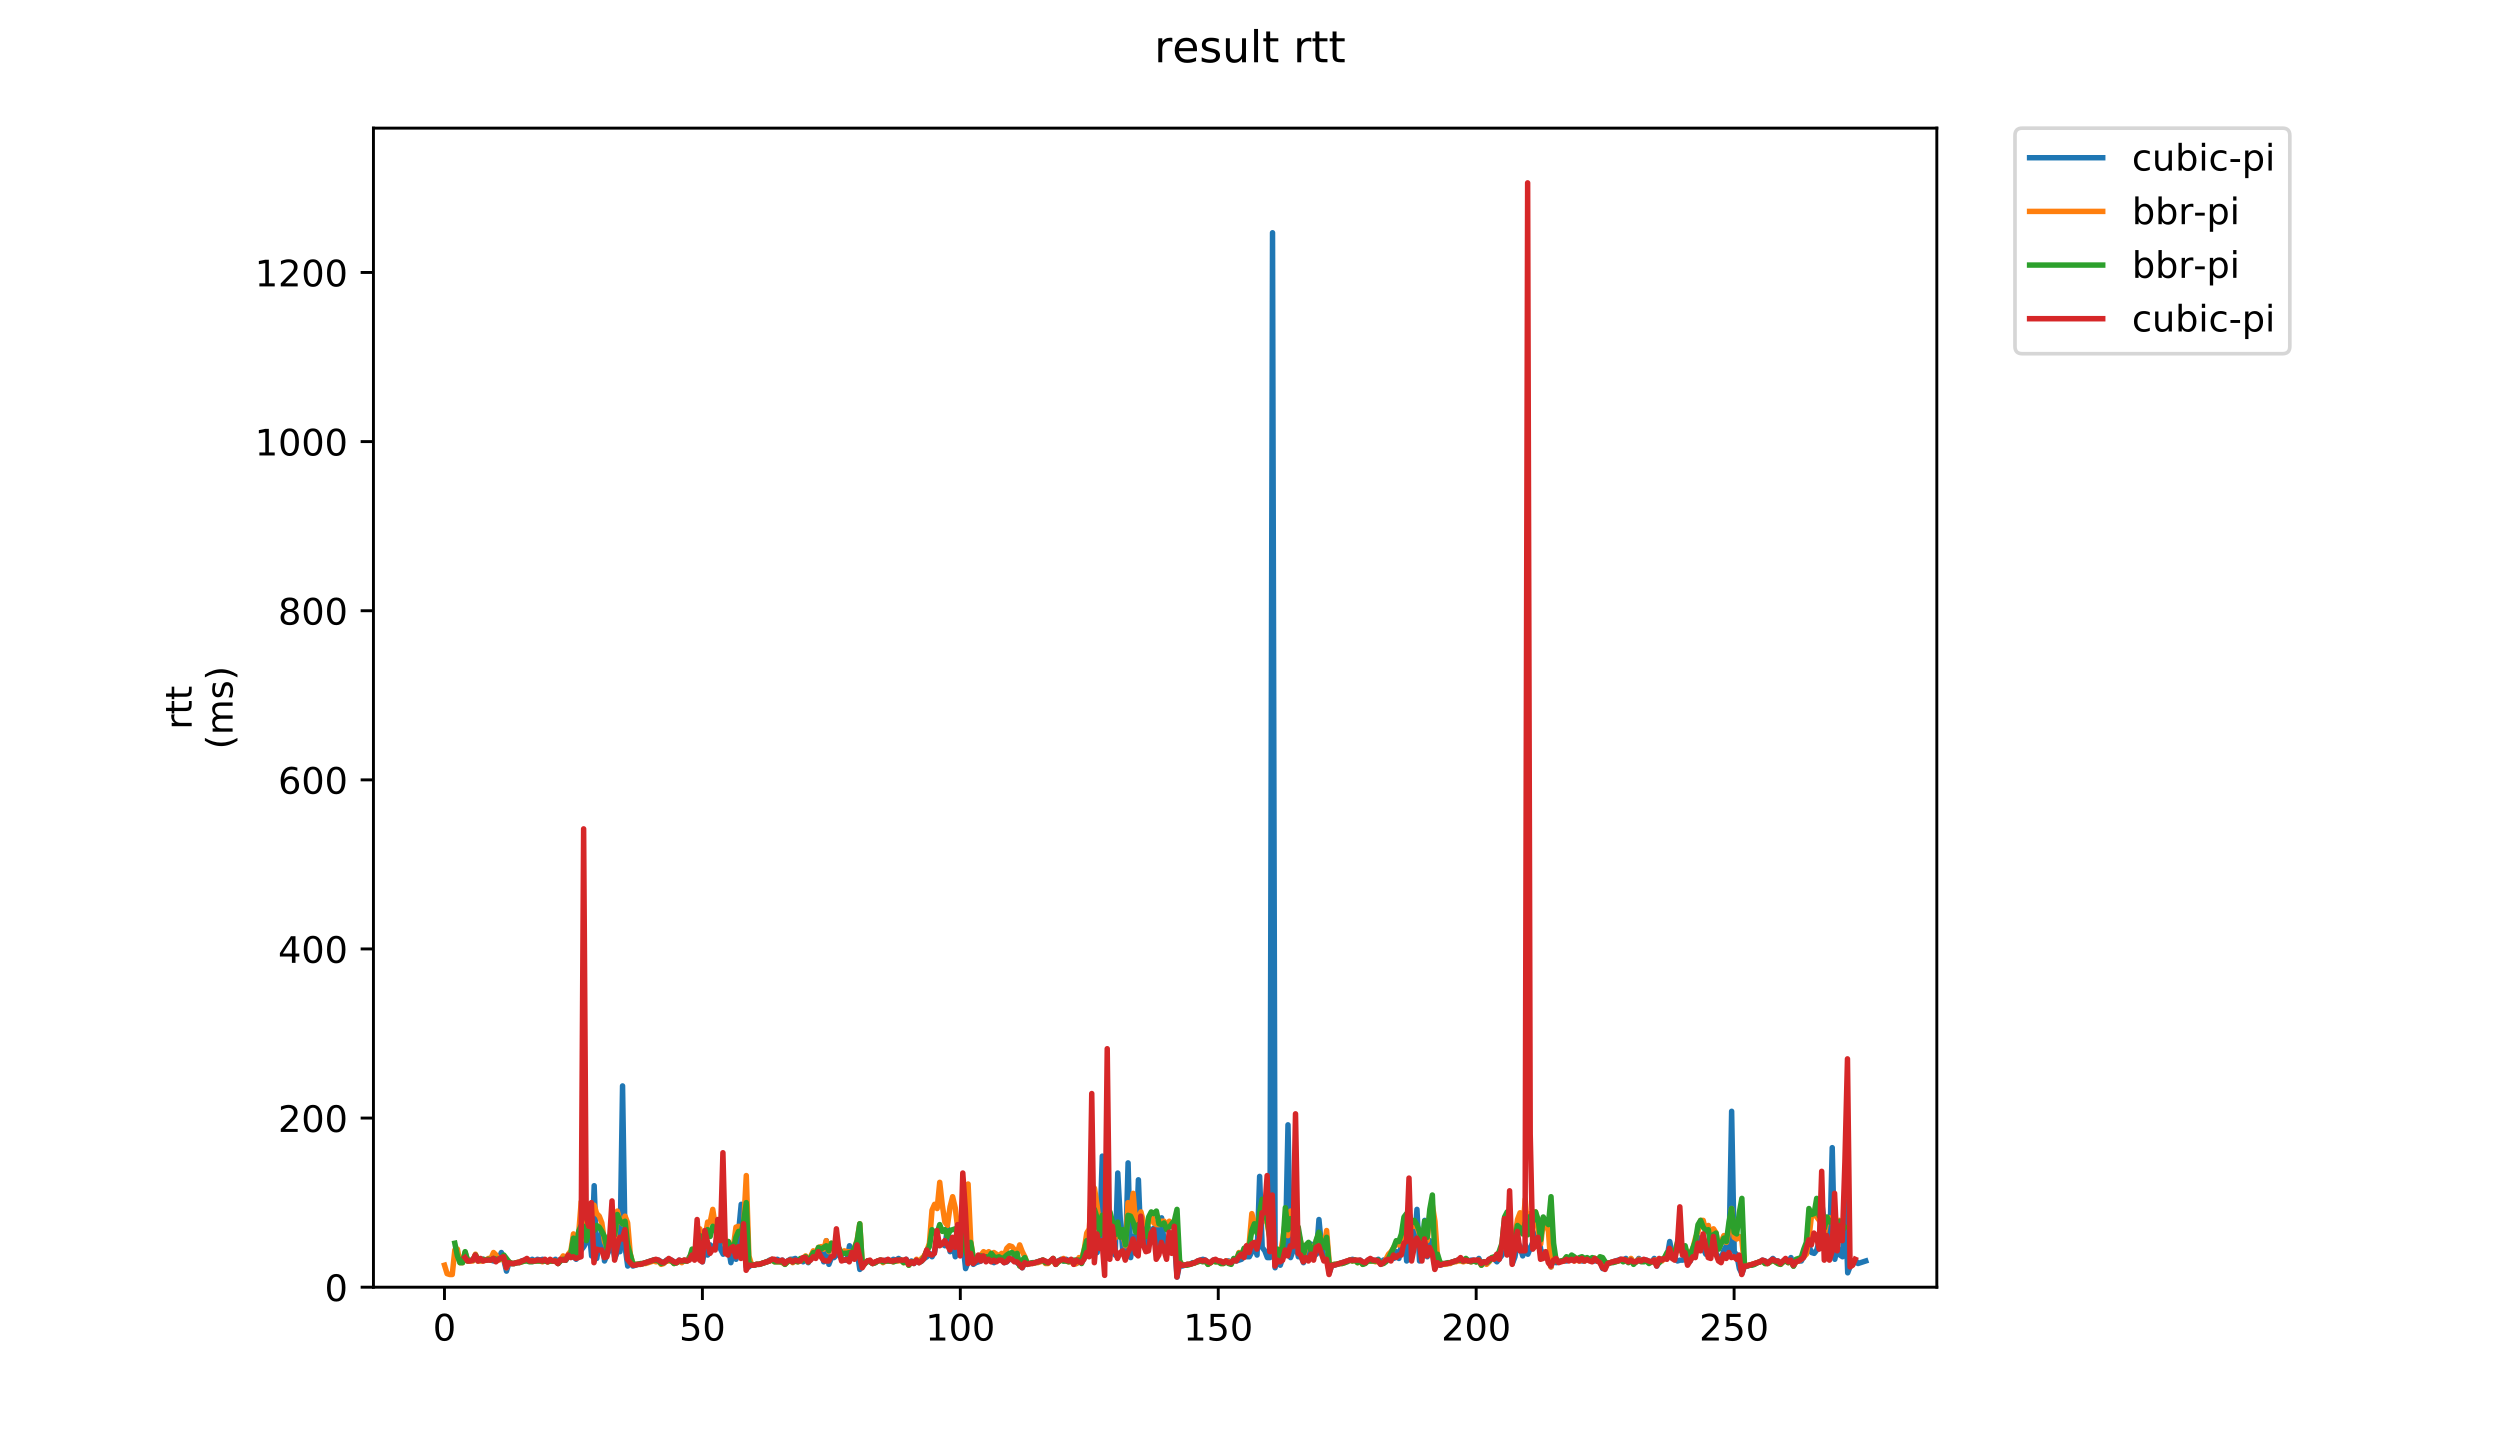<?xml version="1.0" encoding="utf-8" standalone="no"?>
<!DOCTYPE svg PUBLIC "-//W3C//DTD SVG 1.1//EN"
  "http://www.w3.org/Graphics/SVG/1.1/DTD/svg11.dtd">
<!-- Created with matplotlib (https://matplotlib.org/) -->
<svg height="396pt" version="1.1" viewBox="0 0 684 396" width="684pt" xmlns="http://www.w3.org/2000/svg" xmlns:xlink="http://www.w3.org/1999/xlink">
 <defs>
  <style type="text/css">
*{stroke-linecap:butt;stroke-linejoin:round;}
  </style>
 </defs>
 <g id="figure_1">
  <g id="patch_1">
   <path d="M 0 396 
L 684 396 
L 684 0 
L 0 0 
z
" style="fill:#ffffff;"/>
  </g>
  <g id="axes_1">
   <g id="patch_2">
    <path d="M 102.175 352.174 
L 529.913 352.174 
L 529.913 35.062 
L 102.175 35.062 
z
" style="fill:#ffffff;"/>
   </g>
   <g id="matplotlib.axis_1">
    <g id="xtick_1">
     <g id="line2d_1">
      <defs>
       <path d="M 0 0 
L 0 3.5 
" id="m87375f184e" style="stroke:#000000;stroke-width:0.8;"/>
      </defs>
      <g>
       <use style="stroke:#000000;stroke-width:0.8;" x="121.607" xlink:href="#m87375f184e" y="352.174"/>
      </g>
     </g>
     <g id="text_1">
      <!-- 0 -->
      <defs>
       <path d="M 31.781 66.406 
Q 24.172 66.406 20.328 58.906 
Q 16.5 51.422 16.5 36.375 
Q 16.5 21.391 20.328 13.891 
Q 24.172 6.391 31.781 6.391 
Q 39.453 6.391 43.281 13.891 
Q 47.125 21.391 47.125 36.375 
Q 47.125 51.422 43.281 58.906 
Q 39.453 66.406 31.781 66.406 
z
M 31.781 74.219 
Q 44.047 74.219 50.516 64.516 
Q 56.984 54.828 56.984 36.375 
Q 56.984 17.969 50.516 8.266 
Q 44.047 -1.422 31.781 -1.422 
Q 19.531 -1.422 13.062 8.266 
Q 6.594 17.969 6.594 36.375 
Q 6.594 54.828 13.062 64.516 
Q 19.531 74.219 31.781 74.219 
z
" id="DejaVuSans-48"/>
      </defs>
      <g transform="translate(118.426 366.773)scale(0.1 -0.1)">
       <use xlink:href="#DejaVuSans-48"/>
      </g>
     </g>
    </g>
    <g id="xtick_2">
     <g id="line2d_2">
      <g>
       <use style="stroke:#000000;stroke-width:0.8;" x="192.176" xlink:href="#m87375f184e" y="352.174"/>
      </g>
     </g>
     <g id="text_2">
      <!-- 50 -->
      <defs>
       <path d="M 10.797 72.906 
L 49.516 72.906 
L 49.516 64.594 
L 19.828 64.594 
L 19.828 46.734 
Q 21.969 47.469 24.109 47.828 
Q 26.266 48.188 28.422 48.188 
Q 40.625 48.188 47.75 41.5 
Q 54.891 34.812 54.891 23.391 
Q 54.891 11.625 47.562 5.094 
Q 40.234 -1.422 26.906 -1.422 
Q 22.312 -1.422 17.547 -0.641 
Q 12.797 0.141 7.719 1.703 
L 7.719 11.625 
Q 12.109 9.234 16.797 8.062 
Q 21.484 6.891 26.703 6.891 
Q 35.156 6.891 40.078 11.328 
Q 45.016 15.766 45.016 23.391 
Q 45.016 31 40.078 35.438 
Q 35.156 39.891 26.703 39.891 
Q 22.75 39.891 18.812 39.016 
Q 14.891 38.141 10.797 36.281 
z
" id="DejaVuSans-53"/>
      </defs>
      <g transform="translate(185.813 366.773)scale(0.1 -0.1)">
       <use xlink:href="#DejaVuSans-53"/>
       <use x="63.623" xlink:href="#DejaVuSans-48"/>
      </g>
     </g>
    </g>
    <g id="xtick_3">
     <g id="line2d_3">
      <g>
       <use style="stroke:#000000;stroke-width:0.8;" x="262.744" xlink:href="#m87375f184e" y="352.174"/>
      </g>
     </g>
     <g id="text_3">
      <!-- 100 -->
      <defs>
       <path d="M 12.406 8.297 
L 28.516 8.297 
L 28.516 63.922 
L 10.984 60.406 
L 10.984 69.391 
L 28.422 72.906 
L 38.281 72.906 
L 38.281 8.297 
L 54.391 8.297 
L 54.391 0 
L 12.406 0 
z
" id="DejaVuSans-49"/>
      </defs>
      <g transform="translate(253.201 366.773)scale(0.1 -0.1)">
       <use xlink:href="#DejaVuSans-49"/>
       <use x="63.623" xlink:href="#DejaVuSans-48"/>
       <use x="127.246" xlink:href="#DejaVuSans-48"/>
      </g>
     </g>
    </g>
    <g id="xtick_4">
     <g id="line2d_4">
      <g>
       <use style="stroke:#000000;stroke-width:0.8;" x="333.313" xlink:href="#m87375f184e" y="352.174"/>
      </g>
     </g>
     <g id="text_4">
      <!-- 150 -->
      <g transform="translate(323.769 366.773)scale(0.1 -0.1)">
       <use xlink:href="#DejaVuSans-49"/>
       <use x="63.623" xlink:href="#DejaVuSans-53"/>
       <use x="127.246" xlink:href="#DejaVuSans-48"/>
      </g>
     </g>
    </g>
    <g id="xtick_5">
     <g id="line2d_5">
      <g>
       <use style="stroke:#000000;stroke-width:0.8;" x="403.882" xlink:href="#m87375f184e" y="352.174"/>
      </g>
     </g>
     <g id="text_5">
      <!-- 200 -->
      <defs>
       <path d="M 19.188 8.297 
L 53.609 8.297 
L 53.609 0 
L 7.328 0 
L 7.328 8.297 
Q 12.938 14.109 22.625 23.891 
Q 32.328 33.688 34.812 36.531 
Q 39.547 41.844 41.422 45.531 
Q 43.312 49.219 43.312 52.781 
Q 43.312 58.594 39.234 62.25 
Q 35.156 65.922 28.609 65.922 
Q 23.969 65.922 18.812 64.312 
Q 13.672 62.703 7.812 59.422 
L 7.812 69.391 
Q 13.766 71.781 18.938 73 
Q 24.125 74.219 28.422 74.219 
Q 39.75 74.219 46.484 68.547 
Q 53.219 62.891 53.219 53.422 
Q 53.219 48.922 51.531 44.891 
Q 49.859 40.875 45.406 35.406 
Q 44.188 33.984 37.641 27.219 
Q 31.109 20.453 19.188 8.297 
z
" id="DejaVuSans-50"/>
      </defs>
      <g transform="translate(394.338 366.773)scale(0.1 -0.1)">
       <use xlink:href="#DejaVuSans-50"/>
       <use x="63.623" xlink:href="#DejaVuSans-48"/>
       <use x="127.246" xlink:href="#DejaVuSans-48"/>
      </g>
     </g>
    </g>
    <g id="xtick_6">
     <g id="line2d_6">
      <g>
       <use style="stroke:#000000;stroke-width:0.8;" x="474.451" xlink:href="#m87375f184e" y="352.174"/>
      </g>
     </g>
     <g id="text_6">
      <!-- 250 -->
      <g transform="translate(464.907 366.773)scale(0.1 -0.1)">
       <use xlink:href="#DejaVuSans-50"/>
       <use x="63.623" xlink:href="#DejaVuSans-53"/>
       <use x="127.246" xlink:href="#DejaVuSans-48"/>
      </g>
     </g>
    </g>
   </g>
   <g id="matplotlib.axis_2">
    <g id="ytick_1">
     <g id="line2d_7">
      <defs>
       <path d="M 0 0 
L -3.5 0 
" id="m23e4aa4db6" style="stroke:#000000;stroke-width:0.8;"/>
      </defs>
      <g>
       <use style="stroke:#000000;stroke-width:0.8;" x="102.175" xlink:href="#m23e4aa4db6" y="352.174"/>
      </g>
     </g>
     <g id="text_7">
      <!-- 0 -->
      <g transform="translate(88.813 355.973)scale(0.1 -0.1)">
       <use xlink:href="#DejaVuSans-48"/>
      </g>
     </g>
    </g>
    <g id="ytick_2">
     <g id="line2d_8">
      <g>
       <use style="stroke:#000000;stroke-width:0.8;" x="102.175" xlink:href="#m23e4aa4db6" y="305.904"/>
      </g>
     </g>
     <g id="text_8">
      <!-- 200 -->
      <g transform="translate(76.088 309.703)scale(0.1 -0.1)">
       <use xlink:href="#DejaVuSans-50"/>
       <use x="63.623" xlink:href="#DejaVuSans-48"/>
       <use x="127.246" xlink:href="#DejaVuSans-48"/>
      </g>
     </g>
    </g>
    <g id="ytick_3">
     <g id="line2d_9">
      <g>
       <use style="stroke:#000000;stroke-width:0.8;" x="102.175" xlink:href="#m23e4aa4db6" y="259.634"/>
      </g>
     </g>
     <g id="text_9">
      <!-- 400 -->
      <defs>
       <path d="M 37.797 64.312 
L 12.891 25.391 
L 37.797 25.391 
z
M 35.203 72.906 
L 47.609 72.906 
L 47.609 25.391 
L 58.016 25.391 
L 58.016 17.188 
L 47.609 17.188 
L 47.609 0 
L 37.797 0 
L 37.797 17.188 
L 4.891 17.188 
L 4.891 26.703 
z
" id="DejaVuSans-52"/>
      </defs>
      <g transform="translate(76.088 263.433)scale(0.1 -0.1)">
       <use xlink:href="#DejaVuSans-52"/>
       <use x="63.623" xlink:href="#DejaVuSans-48"/>
       <use x="127.246" xlink:href="#DejaVuSans-48"/>
      </g>
     </g>
    </g>
    <g id="ytick_4">
     <g id="line2d_10">
      <g>
       <use style="stroke:#000000;stroke-width:0.8;" x="102.175" xlink:href="#m23e4aa4db6" y="213.364"/>
      </g>
     </g>
     <g id="text_10">
      <!-- 600 -->
      <defs>
       <path d="M 33.016 40.375 
Q 26.375 40.375 22.484 35.828 
Q 18.609 31.297 18.609 23.391 
Q 18.609 15.531 22.484 10.953 
Q 26.375 6.391 33.016 6.391 
Q 39.656 6.391 43.531 10.953 
Q 47.406 15.531 47.406 23.391 
Q 47.406 31.297 43.531 35.828 
Q 39.656 40.375 33.016 40.375 
z
M 52.594 71.297 
L 52.594 62.312 
Q 48.875 64.062 45.094 64.984 
Q 41.312 65.922 37.594 65.922 
Q 27.828 65.922 22.672 59.328 
Q 17.531 52.734 16.797 39.406 
Q 19.672 43.656 24.016 45.922 
Q 28.375 48.188 33.594 48.188 
Q 44.578 48.188 50.953 41.516 
Q 57.328 34.859 57.328 23.391 
Q 57.328 12.156 50.688 5.359 
Q 44.047 -1.422 33.016 -1.422 
Q 20.359 -1.422 13.672 8.266 
Q 6.984 17.969 6.984 36.375 
Q 6.984 53.656 15.188 63.938 
Q 23.391 74.219 37.203 74.219 
Q 40.922 74.219 44.703 73.484 
Q 48.484 72.75 52.594 71.297 
z
" id="DejaVuSans-54"/>
      </defs>
      <g transform="translate(76.088 217.163)scale(0.1 -0.1)">
       <use xlink:href="#DejaVuSans-54"/>
       <use x="63.623" xlink:href="#DejaVuSans-48"/>
       <use x="127.246" xlink:href="#DejaVuSans-48"/>
      </g>
     </g>
    </g>
    <g id="ytick_5">
     <g id="line2d_11">
      <g>
       <use style="stroke:#000000;stroke-width:0.8;" x="102.175" xlink:href="#m23e4aa4db6" y="167.094"/>
      </g>
     </g>
     <g id="text_11">
      <!-- 800 -->
      <defs>
       <path d="M 31.781 34.625 
Q 24.75 34.625 20.719 30.859 
Q 16.703 27.094 16.703 20.516 
Q 16.703 13.922 20.719 10.156 
Q 24.75 6.391 31.781 6.391 
Q 38.812 6.391 42.859 10.172 
Q 46.922 13.969 46.922 20.516 
Q 46.922 27.094 42.891 30.859 
Q 38.875 34.625 31.781 34.625 
z
M 21.922 38.812 
Q 15.578 40.375 12.031 44.719 
Q 8.5 49.078 8.5 55.328 
Q 8.5 64.062 14.719 69.141 
Q 20.953 74.219 31.781 74.219 
Q 42.672 74.219 48.875 69.141 
Q 55.078 64.062 55.078 55.328 
Q 55.078 49.078 51.531 44.719 
Q 48 40.375 41.703 38.812 
Q 48.828 37.156 52.797 32.312 
Q 56.781 27.484 56.781 20.516 
Q 56.781 9.906 50.312 4.234 
Q 43.844 -1.422 31.781 -1.422 
Q 19.734 -1.422 13.25 4.234 
Q 6.781 9.906 6.781 20.516 
Q 6.781 27.484 10.781 32.312 
Q 14.797 37.156 21.922 38.812 
z
M 18.312 54.391 
Q 18.312 48.734 21.844 45.562 
Q 25.391 42.391 31.781 42.391 
Q 38.141 42.391 41.719 45.562 
Q 45.312 48.734 45.312 54.391 
Q 45.312 60.062 41.719 63.234 
Q 38.141 66.406 31.781 66.406 
Q 25.391 66.406 21.844 63.234 
Q 18.312 60.062 18.312 54.391 
z
" id="DejaVuSans-56"/>
      </defs>
      <g transform="translate(76.088 170.893)scale(0.1 -0.1)">
       <use xlink:href="#DejaVuSans-56"/>
       <use x="63.623" xlink:href="#DejaVuSans-48"/>
       <use x="127.246" xlink:href="#DejaVuSans-48"/>
      </g>
     </g>
    </g>
    <g id="ytick_6">
     <g id="line2d_12">
      <g>
       <use style="stroke:#000000;stroke-width:0.8;" x="102.175" xlink:href="#m23e4aa4db6" y="120.824"/>
      </g>
     </g>
     <g id="text_12">
      <!-- 1000 -->
      <g transform="translate(69.725 124.623)scale(0.1 -0.1)">
       <use xlink:href="#DejaVuSans-49"/>
       <use x="63.623" xlink:href="#DejaVuSans-48"/>
       <use x="127.246" xlink:href="#DejaVuSans-48"/>
       <use x="190.869" xlink:href="#DejaVuSans-48"/>
      </g>
     </g>
    </g>
    <g id="ytick_7">
     <g id="line2d_13">
      <g>
       <use style="stroke:#000000;stroke-width:0.8;" x="102.175" xlink:href="#m23e4aa4db6" y="74.554"/>
      </g>
     </g>
     <g id="text_13">
      <!-- 1200 -->
      <g transform="translate(69.725 78.353)scale(0.1 -0.1)">
       <use xlink:href="#DejaVuSans-49"/>
       <use x="63.623" xlink:href="#DejaVuSans-50"/>
       <use x="127.246" xlink:href="#DejaVuSans-48"/>
       <use x="190.869" xlink:href="#DejaVuSans-48"/>
      </g>
     </g>
    </g>
    <g id="text_14">
     <!-- rtt -->
     <defs>
      <path d="M 41.109 46.297 
Q 39.594 47.172 37.812 47.578 
Q 36.031 48 33.891 48 
Q 26.266 48 22.188 43.047 
Q 18.109 38.094 18.109 28.812 
L 18.109 0 
L 9.078 0 
L 9.078 54.688 
L 18.109 54.688 
L 18.109 46.188 
Q 20.953 51.172 25.484 53.578 
Q 30.031 56 36.531 56 
Q 37.453 56 38.578 55.875 
Q 39.703 55.766 41.062 55.516 
z
" id="DejaVuSans-114"/>
      <path d="M 18.312 70.219 
L 18.312 54.688 
L 36.812 54.688 
L 36.812 47.703 
L 18.312 47.703 
L 18.312 18.016 
Q 18.312 11.328 20.141 9.422 
Q 21.969 7.516 27.594 7.516 
L 36.812 7.516 
L 36.812 0 
L 27.594 0 
Q 17.188 0 13.234 3.875 
Q 9.281 7.766 9.281 18.016 
L 9.281 47.703 
L 2.688 47.703 
L 2.688 54.688 
L 9.281 54.688 
L 9.281 70.219 
z
" id="DejaVuSans-116"/>
     </defs>
     <g transform="translate(52.448 199.594)rotate(-90)scale(0.1 -0.1)">
      <use xlink:href="#DejaVuSans-114"/>
      <use x="41.113" xlink:href="#DejaVuSans-116"/>
      <use x="80.322" xlink:href="#DejaVuSans-116"/>
     </g>
     <!-- (ms) -->
     <defs>
      <path d="M 31 75.875 
Q 24.469 64.656 21.281 53.656 
Q 18.109 42.672 18.109 31.391 
Q 18.109 20.125 21.312 9.062 
Q 24.516 -2 31 -13.188 
L 23.188 -13.188 
Q 15.875 -1.703 12.234 9.375 
Q 8.594 20.453 8.594 31.391 
Q 8.594 42.281 12.203 53.312 
Q 15.828 64.359 23.188 75.875 
z
" id="DejaVuSans-40"/>
      <path d="M 52 44.188 
Q 55.375 50.25 60.062 53.125 
Q 64.75 56 71.094 56 
Q 79.641 56 84.281 50.016 
Q 88.922 44.047 88.922 33.016 
L 88.922 0 
L 79.891 0 
L 79.891 32.719 
Q 79.891 40.578 77.094 44.375 
Q 74.312 48.188 68.609 48.188 
Q 61.625 48.188 57.562 43.547 
Q 53.516 38.922 53.516 30.906 
L 53.516 0 
L 44.484 0 
L 44.484 32.719 
Q 44.484 40.625 41.703 44.406 
Q 38.922 48.188 33.109 48.188 
Q 26.219 48.188 22.156 43.531 
Q 18.109 38.875 18.109 30.906 
L 18.109 0 
L 9.078 0 
L 9.078 54.688 
L 18.109 54.688 
L 18.109 46.188 
Q 21.188 51.219 25.484 53.609 
Q 29.781 56 35.688 56 
Q 41.656 56 45.828 52.969 
Q 50 49.953 52 44.188 
z
" id="DejaVuSans-109"/>
      <path d="M 44.281 53.078 
L 44.281 44.578 
Q 40.484 46.531 36.375 47.5 
Q 32.281 48.484 27.875 48.484 
Q 21.188 48.484 17.844 46.438 
Q 14.5 44.391 14.5 40.281 
Q 14.5 37.156 16.891 35.375 
Q 19.281 33.594 26.516 31.984 
L 29.594 31.297 
Q 39.156 29.25 43.188 25.516 
Q 47.219 21.781 47.219 15.094 
Q 47.219 7.469 41.188 3.016 
Q 35.156 -1.422 24.609 -1.422 
Q 20.219 -1.422 15.453 -0.562 
Q 10.688 0.297 5.422 2 
L 5.422 11.281 
Q 10.406 8.688 15.234 7.391 
Q 20.062 6.109 24.812 6.109 
Q 31.156 6.109 34.562 8.281 
Q 37.984 10.453 37.984 14.406 
Q 37.984 18.062 35.516 20.016 
Q 33.062 21.969 24.703 23.781 
L 21.578 24.516 
Q 13.234 26.266 9.516 29.906 
Q 5.812 33.547 5.812 39.891 
Q 5.812 47.609 11.281 51.797 
Q 16.75 56 26.812 56 
Q 31.781 56 36.172 55.266 
Q 40.578 54.547 44.281 53.078 
z
" id="DejaVuSans-115"/>
      <path d="M 8.016 75.875 
L 15.828 75.875 
Q 23.141 64.359 26.781 53.312 
Q 30.422 42.281 30.422 31.391 
Q 30.422 20.453 26.781 9.375 
Q 23.141 -1.703 15.828 -13.188 
L 8.016 -13.188 
Q 14.5 -2 17.703 9.062 
Q 20.906 20.125 20.906 31.391 
Q 20.906 42.672 17.703 53.656 
Q 14.5 64.656 8.016 75.875 
z
" id="DejaVuSans-41"/>
     </defs>
     <g transform="translate(63.646 204.995)rotate(-90)scale(0.1 -0.1)">
      <use xlink:href="#DejaVuSans-40"/>
      <use x="39.014" xlink:href="#DejaVuSans-109"/>
      <use x="136.426" xlink:href="#DejaVuSans-115"/>
      <use x="188.525" xlink:href="#DejaVuSans-41"/>
     </g>
    </g>
   </g>
   <g id="line2d_14">
    <path clip-path="url(#pb23f71a777)" d="M 130.105 344.308 
L 130.81 345.002 
L 132.222 344.54 
L 132.927 344.771 
L 133.633 344.54 
L 135.044 345.002 
L 136.456 344.54 
L 137.162 342.689 
L 137.867 344.771 
L 138.573 347.779 
L 139.279 345.465 
L 139.984 345.696 
L 140.69 345.696 
L 143.513 344.771 
L 144.218 344.771 
L 144.924 345.002 
L 145.63 344.54 
L 146.335 345.002 
L 147.041 344.54 
L 147.747 344.771 
L 148.453 344.54 
L 149.158 345.002 
L 151.275 345.002 
L 151.981 344.54 
L 152.687 345.696 
L 153.392 344.54 
L 154.098 344.54 
L 154.804 344.771 
L 155.509 343.614 
L 156.215 342.689 
L 156.921 343.846 
L 157.627 344.54 
L 158.332 342.92 
L 159.744 341.069 
L 160.449 339.681 
L 161.155 336.442 
L 161.861 343.614 
L 162.566 324.412 
L 163.272 344.308 
L 163.978 339.913 
L 164.683 336.905 
L 165.389 345.002 
L 167.506 340.144 
L 168.212 344.308 
L 168.918 342.457 
L 169.623 342.457 
L 170.329 297.113 
L 171.035 341.301 
L 171.74 346.39 
L 172.446 344.771 
L 173.152 346.39 
L 174.563 345.928 
L 175.269 345.928 
L 178.797 344.771 
L 179.503 345.002 
L 180.209 344.771 
L 180.914 345.234 
L 181.62 345.465 
L 182.326 344.771 
L 183.737 344.771 
L 184.443 345.234 
L 185.148 345.465 
L 185.854 344.771 
L 186.56 345.234 
L 187.265 344.771 
L 187.971 345.002 
L 188.677 343.846 
L 189.382 343.846 
L 190.088 343.383 
L 190.794 343.152 
L 191.5 339.681 
L 192.205 345.234 
L 192.911 341.532 
L 193.617 343.383 
L 194.322 340.607 
L 195.028 341.301 
L 195.734 341.301 
L 196.439 336.674 
L 197.145 341.763 
L 197.851 343.152 
L 198.556 341.532 
L 199.262 341.069 
L 199.968 345.465 
L 200.673 342.226 
L 201.379 344.54 
L 202.791 329.502 
L 203.496 340.144 
L 204.202 346.622 
L 204.908 346.622 
L 205.613 345.928 
L 206.319 346.159 
L 207.025 345.928 
L 207.73 345.928 
L 209.847 345.234 
L 210.553 344.771 
L 211.259 344.54 
L 211.964 345.002 
L 212.67 344.54 
L 213.376 345.002 
L 214.082 344.771 
L 214.787 345.696 
L 215.493 345.002 
L 216.199 344.54 
L 216.904 344.54 
L 217.61 344.308 
L 218.316 345.002 
L 219.021 344.771 
L 219.727 345.234 
L 220.433 344.308 
L 221.138 345.465 
L 221.844 344.077 
L 222.55 344.077 
L 223.255 343.846 
L 223.961 342.689 
L 224.667 341.995 
L 225.373 345.234 
L 226.078 339.45 
L 226.784 345.928 
L 227.49 344.077 
L 228.195 344.077 
L 228.901 343.383 
L 229.607 342.226 
L 230.312 344.771 
L 231.724 344.771 
L 232.429 340.838 
L 233.135 344.308 
L 233.841 342.689 
L 234.546 342.689 
L 235.252 347.316 
L 235.958 346.39 
L 237.369 345.002 
L 238.075 345.234 
L 238.781 345.696 
L 239.486 345.465 
L 240.192 345.002 
L 240.898 344.771 
L 241.603 345.234 
L 242.309 344.771 
L 243.015 345.002 
L 243.72 345.002 
L 244.426 344.54 
L 245.132 344.771 
L 245.837 344.308 
L 247.249 345.234 
L 247.955 344.54 
L 248.66 345.928 
L 249.366 345.002 
L 250.072 345.696 
L 250.777 344.771 
L 251.483 345.465 
L 252.189 345.002 
L 252.894 344.308 
L 253.6 343.846 
L 254.306 342.92 
L 255.011 343.846 
L 255.717 342.457 
L 256.423 338.756 
L 257.128 340.607 
L 257.834 340.375 
L 258.54 340.838 
L 259.246 335.98 
L 259.951 342.457 
L 260.657 339.913 
L 261.363 343.846 
L 262.068 338.987 
L 262.774 336.442 
L 263.48 340.607 
L 264.185 347.084 
L 264.891 345.234 
L 265.597 344.54 
L 266.302 345.928 
L 267.008 345.465 
L 268.419 345.002 
L 269.125 344.077 
L 269.831 344.771 
L 270.537 344.771 
L 271.242 345.002 
L 271.948 345.465 
L 272.654 344.077 
L 273.359 344.54 
L 274.065 344.771 
L 274.771 345.465 
L 275.476 345.234 
L 276.182 344.54 
L 276.888 344.54 
L 277.593 344.077 
L 278.299 345.465 
L 279.71 346.853 
L 280.416 345.465 
L 281.122 345.928 
L 282.533 345.465 
L 283.239 345.465 
L 285.356 344.771 
L 286.062 345.234 
L 286.767 345.465 
L 288.179 344.54 
L 288.884 345.696 
L 289.59 345.002 
L 290.296 344.54 
L 291.001 345.002 
L 291.707 344.54 
L 292.413 345.002 
L 293.119 345.002 
L 293.824 345.465 
L 294.53 345.696 
L 295.236 344.308 
L 295.941 345.465 
L 296.647 344.077 
L 297.353 343.383 
L 298.058 342.457 
L 298.764 339.913 
L 300.175 342.689 
L 300.881 337.599 
L 301.587 316.315 
L 302.292 342.457 
L 303.704 339.219 
L 304.41 342.226 
L 305.115 343.383 
L 305.821 320.942 
L 306.527 333.898 
L 307.232 342.689 
L 307.938 343.614 
L 308.644 318.166 
L 309.349 344.077 
L 310.055 338.293 
L 310.761 341.763 
L 311.466 322.793 
L 312.172 340.607 
L 312.878 338.062 
L 313.583 340.838 
L 314.289 335.98 
L 314.995 337.83 
L 315.701 335.98 
L 316.406 335.98 
L 317.112 340.375 
L 317.818 333.203 
L 318.523 340.375 
L 319.229 339.219 
L 319.935 341.763 
L 320.64 341.069 
L 321.346 340.144 
L 322.052 349.398 
L 322.757 345.696 
L 323.463 346.39 
L 324.874 345.928 
L 325.58 345.928 
L 326.286 345.465 
L 326.992 345.465 
L 327.697 345.002 
L 329.109 344.54 
L 329.814 344.771 
L 330.52 345.465 
L 331.226 345.465 
L 331.931 344.771 
L 332.637 345.002 
L 333.343 345.002 
L 334.754 345.465 
L 335.46 345.002 
L 336.165 345.002 
L 336.871 345.465 
L 337.577 344.771 
L 338.283 345.002 
L 339.694 344.54 
L 340.4 342.226 
L 341.105 343.846 
L 341.811 343.846 
L 343.222 341.069 
L 343.928 343.383 
L 344.634 321.867 
L 345.339 341.301 
L 346.045 342.226 
L 346.751 344.077 
L 347.456 344.077 
L 348.162 63.681 
L 348.868 346.853 
L 349.574 343.152 
L 350.279 346.159 
L 350.985 344.077 
L 351.691 341.532 
L 352.396 307.755 
L 353.102 344.077 
L 354.513 340.144 
L 355.219 343.846 
L 355.925 343.614 
L 356.63 345.465 
L 357.336 343.846 
L 358.042 342.92 
L 358.747 340.375 
L 359.453 343.614 
L 360.159 343.152 
L 360.865 333.666 
L 361.57 341.069 
L 362.276 344.771 
L 362.982 343.383 
L 363.687 348.241 
L 364.393 346.159 
L 365.099 346.159 
L 370.039 344.54 
L 370.744 344.771 
L 371.45 345.234 
L 372.156 344.771 
L 372.861 345.465 
L 373.567 345.465 
L 374.273 344.771 
L 375.684 344.771 
L 376.39 345.002 
L 377.095 344.54 
L 377.801 345.928 
L 378.507 344.771 
L 380.624 344.077 
L 381.33 344.308 
L 382.035 342.457 
L 382.741 344.308 
L 384.152 336.211 
L 384.858 345.002 
L 385.564 339.681 
L 386.269 338.062 
L 386.975 340.375 
L 387.681 330.89 
L 388.386 345.002 
L 389.092 343.152 
L 389.798 333.898 
L 390.503 343.846 
L 391.209 339.45 
L 391.915 341.069 
L 392.621 346.853 
L 393.326 345.465 
L 394.032 346.159 
L 395.443 345.696 
L 396.149 345.696 
L 398.972 344.771 
L 399.677 344.771 
L 400.383 345.002 
L 401.089 344.54 
L 401.794 345.002 
L 402.5 344.771 
L 403.206 344.771 
L 403.912 345.234 
L 404.617 344.308 
L 405.323 345.928 
L 406.029 345.234 
L 406.734 345.465 
L 407.44 344.54 
L 408.146 344.308 
L 408.851 344.54 
L 409.557 345.234 
L 410.968 343.383 
L 412.38 337.599 
L 413.085 335.98 
L 413.791 345.696 
L 414.497 343.846 
L 415.203 339.681 
L 415.908 341.301 
L 416.614 343.614 
L 417.32 340.607 
L 418.025 343.152 
L 419.437 339.681 
L 420.142 338.525 
L 420.848 336.905 
L 421.554 341.995 
L 422.259 342.92 
L 422.965 343.152 
L 423.671 344.308 
L 424.376 346.622 
L 425.082 343.846 
L 425.788 345.465 
L 427.199 345.002 
L 428.611 345.002 
L 429.316 344.54 
L 430.022 344.771 
L 430.728 344.54 
L 431.433 344.771 
L 432.139 344.771 
L 432.845 345.002 
L 433.55 345.002 
L 434.256 344.54 
L 435.667 345.002 
L 436.373 345.002 
L 437.079 344.771 
L 437.785 345.002 
L 438.49 347.084 
L 439.196 346.622 
L 439.902 345.696 
L 443.43 344.54 
L 444.136 345.002 
L 444.841 344.308 
L 445.547 345.234 
L 446.253 344.54 
L 446.958 345.465 
L 447.664 345.234 
L 448.37 344.308 
L 449.076 345.002 
L 449.781 345.002 
L 450.487 344.771 
L 451.193 345.234 
L 451.898 345.234 
L 452.604 344.308 
L 453.31 346.39 
L 454.015 345.002 
L 454.721 344.771 
L 456.132 343.846 
L 456.838 339.681 
L 457.544 343.383 
L 458.249 344.308 
L 458.955 345.002 
L 459.661 344.771 
L 460.367 344.771 
L 461.072 344.077 
L 461.778 345.465 
L 462.484 345.002 
L 463.189 341.532 
L 464.601 338.525 
L 466.718 343.152 
L 467.423 339.45 
L 468.129 342.457 
L 468.835 340.375 
L 469.54 342.92 
L 470.246 344.077 
L 470.952 344.308 
L 471.658 341.995 
L 472.363 340.838 
L 473.069 342.226 
L 473.775 304.053 
L 474.48 342.457 
L 475.186 343.383 
L 475.892 347.084 
L 476.597 348.473 
L 477.303 346.39 
L 478.009 346.39 
L 481.537 345.234 
L 482.243 344.771 
L 482.949 345.002 
L 483.654 345.465 
L 484.36 345.002 
L 485.066 344.308 
L 485.771 345.002 
L 486.477 345.002 
L 487.183 345.696 
L 487.888 345.002 
L 488.594 344.771 
L 489.3 345.234 
L 490.005 344.077 
L 490.711 346.39 
L 491.417 345.002 
L 492.828 345.002 
L 494.945 341.069 
L 495.651 342.689 
L 496.357 342.92 
L 497.062 341.995 
L 497.768 339.45 
L 498.474 329.502 
L 499.179 334.592 
L 499.885 342.457 
L 500.591 341.995 
L 501.296 314.001 
L 502.002 344.54 
L 502.708 341.301 
L 503.413 343.383 
L 504.119 343.846 
L 504.825 328.576 
L 505.531 348.241 
L 506.236 346.39 
L 506.942 345.928 
L 507.648 344.771 
L 508.353 345.696 
L 510.47 345.002 
L 510.47 345.002 
" style="fill:none;stroke:#1f77b4;stroke-linecap:square;stroke-width:1.5;"/>
   </g>
   <g id="line2d_15">
    <path clip-path="url(#pb23f71a777)" d="M 121.618 346.159 
L 122.324 348.473 
L 123.029 348.704 
L 123.735 348.704 
L 124.441 341.995 
L 125.147 341.763 
L 125.852 345.465 
L 126.558 345.465 
L 127.264 342.689 
L 127.969 345.002 
L 129.381 345.002 
L 130.086 343.152 
L 130.792 345.002 
L 132.203 345.002 
L 132.909 344.771 
L 133.615 344.308 
L 134.32 344.308 
L 135.026 342.689 
L 135.732 343.383 
L 136.438 344.771 
L 137.143 344.54 
L 137.849 344.077 
L 138.555 346.853 
L 139.26 345.234 
L 139.966 345.696 
L 140.672 345.696 
L 142.083 345.234 
L 142.789 345.234 
L 144.2 344.771 
L 144.906 345.002 
L 147.729 345.002 
L 148.434 345.234 
L 149.14 344.771 
L 149.846 345.234 
L 150.551 345.002 
L 151.963 345.002 
L 152.668 345.696 
L 153.374 344.771 
L 154.08 343.614 
L 154.785 344.54 
L 155.491 343.152 
L 156.197 342.226 
L 156.902 337.599 
L 157.608 342.689 
L 158.314 337.599 
L 159.02 328.808 
L 160.431 337.368 
L 161.137 333.898 
L 161.842 332.741 
L 162.548 329.733 
L 163.254 332.047 
L 163.959 332.741 
L 164.665 334.592 
L 165.371 339.681 
L 166.076 341.301 
L 166.782 339.45 
L 167.488 336.442 
L 168.193 338.756 
L 168.899 331.353 
L 169.605 334.129 
L 170.311 334.823 
L 171.016 332.741 
L 171.722 334.592 
L 172.428 342.92 
L 173.133 345.928 
L 175.25 345.928 
L 175.956 345.696 
L 176.662 345.696 
L 178.779 345.002 
L 179.484 345.234 
L 180.19 345.002 
L 180.896 345.928 
L 181.602 345.696 
L 182.307 345.002 
L 183.719 345.002 
L 184.424 345.696 
L 185.13 345.465 
L 185.836 345.002 
L 186.541 345.465 
L 187.247 344.771 
L 187.953 345.002 
L 188.658 344.077 
L 189.364 342.457 
L 190.07 342.92 
L 190.775 338.525 
L 191.481 336.211 
L 192.187 340.375 
L 192.893 338.756 
L 193.598 334.36 
L 194.304 334.36 
L 195.01 330.89 
L 195.715 335.517 
L 196.421 335.286 
L 197.127 338.293 
L 197.832 336.674 
L 198.538 341.069 
L 199.244 339.681 
L 199.949 341.763 
L 200.655 341.069 
L 201.361 335.748 
L 202.066 335.517 
L 202.772 337.136 
L 203.478 334.823 
L 204.184 321.636 
L 204.889 343.614 
L 205.595 345.928 
L 206.301 346.159 
L 207.006 345.928 
L 207.712 345.928 
L 210.535 345.002 
L 211.24 344.54 
L 211.946 345.234 
L 213.357 345.234 
L 214.063 345.465 
L 214.769 345.928 
L 215.475 345.234 
L 216.18 344.771 
L 216.886 345.465 
L 217.592 345.002 
L 218.297 345.234 
L 219.003 345.002 
L 220.414 343.614 
L 221.12 345.234 
L 222.531 342.226 
L 223.237 343.152 
L 223.943 341.301 
L 224.648 341.069 
L 225.354 341.763 
L 226.06 339.45 
L 226.766 342.457 
L 227.471 340.144 
L 228.177 341.532 
L 228.883 340.838 
L 229.588 342.226 
L 230.294 342.92 
L 231 342.226 
L 231.705 342.457 
L 232.411 342.457 
L 233.117 342.689 
L 233.822 341.532 
L 234.528 339.219 
L 235.234 334.823 
L 235.939 346.159 
L 236.645 345.696 
L 237.351 345.002 
L 238.057 345.002 
L 238.762 345.696 
L 239.468 345.465 
L 240.174 345.002 
L 240.879 344.771 
L 241.585 345.465 
L 242.291 345.002 
L 243.702 345.002 
L 244.408 345.234 
L 245.113 345.002 
L 245.819 345.002 
L 246.525 344.771 
L 247.23 345.465 
L 247.936 345.002 
L 248.642 346.159 
L 249.348 345.234 
L 250.053 345.465 
L 250.759 344.54 
L 251.465 345.465 
L 252.17 344.308 
L 252.876 343.614 
L 253.582 342.226 
L 254.287 340.144 
L 254.993 331.121 
L 255.699 329.502 
L 256.404 330.659 
L 257.11 323.487 
L 257.816 329.733 
L 258.521 334.36 
L 259.227 335.286 
L 259.933 330.196 
L 260.639 327.42 
L 261.344 330.427 
L 262.05 336.211 
L 262.756 334.36 
L 263.461 335.517 
L 264.167 333.203 
L 264.873 323.949 
L 265.578 339.45 
L 266.284 344.308 
L 266.99 344.308 
L 268.401 343.383 
L 269.107 342.457 
L 269.812 342.92 
L 270.518 342.457 
L 271.224 343.614 
L 271.93 342.689 
L 273.341 343.614 
L 274.047 342.92 
L 274.752 343.614 
L 275.458 341.532 
L 276.164 340.838 
L 276.869 341.069 
L 278.281 342.92 
L 278.986 340.607 
L 279.692 342.457 
L 280.398 343.846 
L 281.104 345.928 
L 281.809 345.696 
L 282.515 345.696 
L 283.221 345.465 
L 283.926 345.465 
L 284.632 345.234 
L 285.338 344.771 
L 286.043 345.696 
L 286.749 345.696 
L 287.455 345.002 
L 288.16 345.002 
L 288.866 345.928 
L 289.572 345.234 
L 290.983 344.308 
L 291.689 345.002 
L 292.395 345.234 
L 293.1 345.002 
L 293.806 345.928 
L 294.512 345.696 
L 295.217 344.077 
L 295.923 344.308 
L 296.629 341.995 
L 297.334 337.368 
L 298.04 336.211 
L 298.746 324.412 
L 299.451 325.106 
L 300.157 329.733 
L 300.863 335.748 
L 301.568 335.054 
L 302.274 333.666 
L 302.98 334.592 
L 303.686 333.666 
L 304.391 335.286 
L 305.097 338.756 
L 305.803 337.136 
L 306.508 338.293 
L 307.214 337.83 
L 307.92 340.838 
L 308.625 329.039 
L 309.331 332.047 
L 310.037 326.494 
L 310.742 335.054 
L 312.154 331.584 
L 312.859 334.36 
L 313.565 337.83 
L 314.271 334.129 
L 314.977 332.278 
L 315.682 334.592 
L 316.388 335.054 
L 317.094 335.054 
L 317.799 334.129 
L 318.505 334.129 
L 319.211 335.748 
L 319.916 334.129 
L 320.622 335.517 
L 321.328 334.823 
L 322.033 346.622 
L 322.739 345.002 
L 323.445 346.159 
L 324.15 346.159 
L 324.856 345.928 
L 325.562 345.928 
L 328.385 345.002 
L 329.796 345.002 
L 330.502 345.928 
L 331.913 345.002 
L 332.619 345.234 
L 333.324 345.002 
L 334.03 345.696 
L 334.736 345.696 
L 335.441 345.002 
L 336.147 345.234 
L 336.853 345.696 
L 337.559 344.54 
L 338.264 344.771 
L 338.97 342.689 
L 339.676 343.152 
L 340.381 341.763 
L 341.087 341.069 
L 341.793 340.144 
L 342.498 332.047 
L 343.204 334.823 
L 343.91 336.905 
L 344.615 332.741 
L 346.027 333.203 
L 346.732 334.823 
L 347.438 338.987 
L 348.144 340.375 
L 348.85 343.614 
L 349.555 342.689 
L 350.261 343.383 
L 350.967 339.219 
L 351.672 334.129 
L 352.378 338.062 
L 353.084 331.353 
L 353.789 332.972 
L 354.495 335.748 
L 355.201 337.136 
L 355.906 339.913 
L 356.612 343.846 
L 357.318 341.069 
L 358.729 341.069 
L 359.435 341.763 
L 360.141 339.45 
L 360.846 337.599 
L 361.552 339.913 
L 362.258 341.069 
L 362.963 336.674 
L 363.669 345.465 
L 364.375 346.159 
L 365.08 345.928 
L 365.786 345.928 
L 366.492 345.696 
L 367.197 345.696 
L 367.903 345.465 
L 368.609 345.002 
L 369.314 344.771 
L 370.02 345.002 
L 370.726 344.771 
L 371.432 345.465 
L 372.137 345.002 
L 372.843 345.928 
L 374.254 345.002 
L 375.666 345.002 
L 376.371 345.234 
L 377.077 345.002 
L 377.783 345.696 
L 378.488 345.696 
L 379.194 344.54 
L 379.9 343.152 
L 380.605 342.457 
L 381.311 341.301 
L 382.017 340.375 
L 382.723 340.607 
L 383.428 338.987 
L 384.134 334.36 
L 384.84 334.823 
L 385.545 334.823 
L 386.251 335.517 
L 387.662 335.517 
L 388.368 337.599 
L 389.074 340.838 
L 389.779 335.98 
L 390.485 339.45 
L 391.191 332.047 
L 391.896 329.733 
L 392.602 334.129 
L 393.308 344.077 
L 394.014 345.696 
L 394.719 345.928 
L 395.425 345.928 
L 396.131 345.696 
L 396.836 345.696 
L 397.542 345.234 
L 398.248 345.234 
L 398.953 345.002 
L 399.659 345.002 
L 400.365 345.234 
L 401.07 345.002 
L 401.776 345.002 
L 402.482 345.234 
L 403.187 345.002 
L 403.893 345.234 
L 404.599 344.771 
L 405.305 346.159 
L 406.01 345.465 
L 406.716 345.928 
L 407.422 345.234 
L 408.127 344.308 
L 408.833 344.308 
L 409.539 343.846 
L 410.244 342.689 
L 410.95 340.838 
L 411.656 337.83 
L 412.361 333.898 
L 413.067 337.599 
L 413.773 342.226 
L 414.478 338.293 
L 415.184 333.666 
L 415.89 331.815 
L 416.596 337.136 
L 417.301 328.114 
L 418.007 337.368 
L 418.713 332.047 
L 419.418 332.047 
L 420.124 331.584 
L 420.83 336.442 
L 421.535 340.375 
L 422.241 334.129 
L 422.947 334.823 
L 423.652 336.905 
L 424.358 346.622 
L 425.064 342.226 
L 425.769 345.002 
L 426.475 345.234 
L 427.181 345.002 
L 427.887 345.002 
L 428.592 344.077 
L 429.298 344.54 
L 430.004 344.308 
L 430.709 345.002 
L 431.415 344.771 
L 432.121 345.002 
L 432.826 344.54 
L 433.532 345.002 
L 434.238 344.54 
L 434.943 344.54 
L 435.649 345.002 
L 436.355 344.308 
L 437.06 345.002 
L 437.766 344.54 
L 438.472 346.39 
L 439.178 345.928 
L 441.295 345.234 
L 442 345.234 
L 443.412 344.771 
L 444.117 345.002 
L 444.823 344.771 
L 445.529 345.234 
L 446.234 344.308 
L 446.94 345.234 
L 447.646 345.234 
L 448.351 344.54 
L 449.057 345.002 
L 450.469 345.002 
L 451.174 345.465 
L 451.88 345.234 
L 452.586 344.771 
L 453.291 344.771 
L 453.997 344.54 
L 454.703 345.002 
L 455.408 344.308 
L 456.114 343.383 
L 456.82 343.383 
L 457.525 342.226 
L 458.231 342.689 
L 458.937 340.838 
L 459.642 342.226 
L 460.348 342.457 
L 461.054 341.532 
L 461.76 343.846 
L 462.465 343.152 
L 463.171 341.532 
L 463.877 338.756 
L 464.582 336.905 
L 465.288 333.898 
L 465.994 333.898 
L 466.699 336.905 
L 467.405 335.286 
L 468.111 339.913 
L 468.816 336.211 
L 469.522 337.368 
L 470.228 341.532 
L 471.639 338.062 
L 472.345 339.913 
L 473.051 336.442 
L 473.756 330.659 
L 474.462 338.525 
L 475.168 338.987 
L 475.873 338.293 
L 476.579 339.45 
L 477.285 346.159 
L 478.696 346.159 
L 482.224 345.002 
L 482.93 345.696 
L 483.636 345.696 
L 485.047 344.771 
L 486.459 345.696 
L 487.164 345.928 
L 487.87 345.234 
L 488.576 345.002 
L 489.281 345.465 
L 489.987 345.002 
L 490.693 346.39 
L 491.398 345.234 
L 492.104 345.002 
L 492.81 344.54 
L 494.221 343.152 
L 494.927 338.756 
L 495.633 332.509 
L 496.338 332.047 
L 497.75 333.898 
L 498.455 335.286 
L 499.161 337.83 
L 499.867 333.666 
L 500.572 333.203 
L 501.278 334.36 
L 501.984 332.509 
L 502.689 335.054 
L 503.395 334.129 
L 503.395 334.129 
" style="fill:none;stroke:#ff7f0e;stroke-linecap:square;stroke-width:1.5;"/>
   </g>
   <g id="line2d_16">
    <path clip-path="url(#pb23f71a777)" d="M 124.438 340.144 
L 125.144 343.614 
L 125.849 345.465 
L 126.555 345.465 
L 127.261 342.457 
L 127.966 345.002 
L 128.672 344.771 
L 129.378 344.771 
L 130.084 343.383 
L 130.789 344.54 
L 131.495 344.771 
L 132.201 344.54 
L 132.906 344.771 
L 133.612 344.54 
L 134.318 344.771 
L 135.023 344.308 
L 135.729 344.54 
L 136.435 344.54 
L 137.14 344.308 
L 137.846 343.383 
L 139.257 345.234 
L 139.963 345.696 
L 140.669 345.696 
L 141.375 345.465 
L 142.08 345.465 
L 143.492 345.002 
L 144.197 345.002 
L 144.903 345.234 
L 145.609 345.234 
L 146.314 345.002 
L 149.137 345.002 
L 149.843 345.234 
L 150.548 345.002 
L 151.96 345.002 
L 152.666 345.696 
L 153.371 345.002 
L 154.077 344.54 
L 154.783 344.771 
L 155.488 343.614 
L 156.194 342.92 
L 156.9 338.756 
L 157.605 343.152 
L 158.311 336.905 
L 159.017 335.286 
L 159.722 335.517 
L 160.428 339.45 
L 161.839 334.129 
L 162.545 336.674 
L 163.251 335.286 
L 163.957 335.748 
L 164.662 336.905 
L 165.368 338.293 
L 166.074 341.532 
L 166.779 338.525 
L 167.485 336.674 
L 168.191 337.83 
L 168.896 332.278 
L 169.602 333.898 
L 170.308 334.823 
L 171.013 334.129 
L 171.719 340.607 
L 173.13 345.696 
L 173.836 345.928 
L 174.542 345.928 
L 175.248 345.696 
L 175.953 345.696 
L 178.776 344.771 
L 179.482 344.771 
L 180.187 345.002 
L 180.893 345.696 
L 181.599 345.465 
L 183.01 344.54 
L 183.716 345.002 
L 184.421 345.696 
L 185.127 345.465 
L 185.833 345.002 
L 187.95 345.002 
L 188.656 344.308 
L 189.361 341.763 
L 190.067 342.92 
L 190.773 338.062 
L 191.478 338.062 
L 192.184 340.838 
L 192.89 338.293 
L 193.595 336.442 
L 194.301 338.293 
L 195.007 335.517 
L 195.712 336.674 
L 196.418 335.748 
L 197.124 338.293 
L 197.83 338.525 
L 198.535 340.607 
L 199.241 339.681 
L 199.947 341.301 
L 200.652 341.763 
L 201.358 338.525 
L 202.064 336.905 
L 202.769 337.368 
L 203.475 334.129 
L 204.181 329.039 
L 204.886 345.465 
L 205.592 345.928 
L 206.298 346.159 
L 207.003 345.928 
L 207.709 345.928 
L 211.238 344.771 
L 211.943 345.234 
L 214.06 345.234 
L 214.766 345.928 
L 215.472 345.234 
L 216.177 344.771 
L 216.883 345.234 
L 217.589 345.002 
L 218.294 345.234 
L 219 344.308 
L 219.706 344.771 
L 220.412 343.846 
L 221.117 345.234 
L 221.823 344.077 
L 222.529 342.689 
L 223.234 343.152 
L 223.94 341.301 
L 224.646 341.763 
L 226.057 340.838 
L 226.763 342.226 
L 227.468 340.144 
L 228.174 341.763 
L 228.88 341.069 
L 229.585 341.532 
L 230.291 343.152 
L 230.997 342.92 
L 231.703 342.92 
L 232.408 342.689 
L 233.114 342.689 
L 233.82 341.301 
L 234.525 339.45 
L 235.231 334.823 
L 235.937 346.159 
L 236.642 345.696 
L 237.348 345.002 
L 238.054 345.234 
L 238.759 345.696 
L 239.465 345.465 
L 240.171 345.002 
L 240.876 344.771 
L 241.582 345.234 
L 242.288 345.002 
L 243.699 345.002 
L 244.405 345.234 
L 245.816 344.771 
L 246.522 344.771 
L 247.228 345.465 
L 247.933 345.002 
L 248.639 346.159 
L 249.345 345.234 
L 250.05 345.234 
L 250.756 345.002 
L 251.462 345.234 
L 252.167 345.002 
L 252.873 343.846 
L 253.579 342.226 
L 254.285 341.069 
L 254.99 336.442 
L 255.696 337.368 
L 256.402 337.368 
L 257.107 335.054 
L 257.813 336.905 
L 258.519 336.442 
L 259.224 338.293 
L 259.93 336.674 
L 261.341 336.211 
L 262.047 337.136 
L 262.753 336.211 
L 263.458 336.442 
L 264.164 342.226 
L 264.87 344.077 
L 265.576 339.913 
L 266.281 344.077 
L 266.987 344.54 
L 268.398 343.614 
L 269.104 344.077 
L 269.81 343.846 
L 270.515 344.077 
L 271.221 342.92 
L 271.927 343.846 
L 272.632 344.077 
L 273.338 343.846 
L 274.044 344.308 
L 274.749 344.077 
L 275.455 343.383 
L 276.161 342.92 
L 276.867 342.689 
L 277.572 343.383 
L 278.278 342.92 
L 278.984 346.39 
L 279.689 344.771 
L 280.395 344.077 
L 281.101 345.696 
L 281.806 345.696 
L 282.512 345.465 
L 283.218 345.465 
L 285.335 344.771 
L 286.04 345.465 
L 286.746 345.465 
L 287.452 345.002 
L 288.158 344.308 
L 288.863 345.928 
L 289.569 345.234 
L 290.275 344.771 
L 290.98 345.002 
L 291.686 345.002 
L 292.392 345.234 
L 293.803 344.771 
L 295.214 344.771 
L 295.92 345.696 
L 296.626 341.995 
L 297.331 339.45 
L 298.037 339.45 
L 298.743 332.972 
L 299.449 330.89 
L 300.154 333.203 
L 300.86 337.83 
L 301.566 332.509 
L 302.271 333.898 
L 302.977 334.823 
L 303.683 331.584 
L 304.388 334.36 
L 305.094 337.83 
L 305.8 334.36 
L 306.505 338.525 
L 307.211 336.442 
L 307.917 340.607 
L 308.623 332.509 
L 309.328 332.741 
L 310.034 334.36 
L 310.74 337.136 
L 311.445 335.054 
L 312.857 336.442 
L 313.562 338.293 
L 314.268 332.972 
L 314.974 331.584 
L 315.679 332.047 
L 316.385 331.353 
L 317.091 334.823 
L 317.796 335.054 
L 318.502 334.592 
L 319.208 336.442 
L 319.914 335.748 
L 321.325 333.898 
L 322.031 330.89 
L 322.736 345.002 
L 323.442 346.159 
L 324.853 346.159 
L 328.382 345.002 
L 329.087 345.234 
L 329.793 345.002 
L 330.499 345.928 
L 331.91 345.002 
L 332.616 345.234 
L 333.322 345.234 
L 334.027 345.696 
L 334.733 345.696 
L 335.439 345.234 
L 336.144 345.696 
L 336.85 345.928 
L 337.556 344.308 
L 338.261 344.771 
L 338.967 342.92 
L 339.673 343.614 
L 340.378 341.532 
L 341.084 341.763 
L 341.79 341.069 
L 342.496 336.674 
L 343.201 334.823 
L 343.907 337.368 
L 344.613 331.815 
L 345.318 328.114 
L 346.73 334.129 
L 347.435 338.525 
L 348.141 340.375 
L 348.847 343.614 
L 349.552 341.763 
L 350.258 343.846 
L 350.964 341.069 
L 351.669 330.427 
L 352.375 336.442 
L 353.081 333.435 
L 353.787 336.211 
L 354.492 335.054 
L 355.198 335.748 
L 355.904 339.913 
L 356.609 343.383 
L 357.315 340.607 
L 358.021 339.913 
L 358.726 342.226 
L 359.432 342.457 
L 360.138 339.219 
L 360.843 337.136 
L 361.549 339.913 
L 362.255 341.301 
L 362.96 338.525 
L 363.666 346.159 
L 364.372 346.159 
L 365.078 345.928 
L 365.783 345.928 
L 366.489 345.696 
L 367.195 345.696 
L 368.606 345.234 
L 369.312 344.771 
L 370.017 345.002 
L 370.723 344.771 
L 371.429 345.465 
L 372.134 345.002 
L 372.84 345.928 
L 373.546 345.696 
L 374.251 345.002 
L 376.369 345.002 
L 377.074 344.771 
L 377.78 345.696 
L 378.486 345.696 
L 379.191 345.234 
L 379.897 344.308 
L 381.308 341.301 
L 382.014 339.45 
L 382.72 339.681 
L 383.425 337.599 
L 384.131 332.972 
L 384.837 332.047 
L 385.542 332.047 
L 386.248 334.592 
L 386.954 333.898 
L 387.66 335.054 
L 388.365 336.905 
L 389.071 340.838 
L 389.777 334.129 
L 390.482 338.525 
L 391.188 330.89 
L 391.894 326.957 
L 392.599 345.002 
L 393.305 343.152 
L 394.011 345.465 
L 394.716 345.696 
L 395.422 345.696 
L 396.128 345.465 
L 396.833 345.465 
L 398.951 344.771 
L 399.656 344.771 
L 400.362 345.002 
L 401.068 344.308 
L 401.773 345.002 
L 402.479 345.234 
L 403.185 345.002 
L 403.89 345.234 
L 404.596 344.771 
L 405.302 346.159 
L 406.007 345.234 
L 406.713 345.465 
L 407.419 345.002 
L 408.124 344.077 
L 408.83 343.846 
L 409.536 343.846 
L 410.242 342.226 
L 410.947 340.144 
L 411.653 332.972 
L 412.359 331.584 
L 413.77 342.92 
L 414.476 338.756 
L 415.181 335.286 
L 415.887 335.98 
L 416.593 337.599 
L 417.298 334.592 
L 418.004 337.83 
L 418.71 332.741 
L 419.415 334.129 
L 420.121 331.584 
L 420.827 333.666 
L 421.533 339.219 
L 422.238 332.972 
L 422.944 334.36 
L 423.65 335.054 
L 424.355 327.42 
L 425.061 340.144 
L 425.767 345.002 
L 426.472 345.234 
L 427.884 344.771 
L 428.589 343.846 
L 429.295 344.308 
L 430.001 343.383 
L 430.706 343.846 
L 431.412 344.54 
L 432.118 344.077 
L 432.824 343.846 
L 433.529 344.308 
L 434.235 344.077 
L 434.941 344.54 
L 435.646 344.077 
L 436.352 344.308 
L 437.058 345.002 
L 437.763 343.846 
L 438.469 344.077 
L 439.175 345.234 
L 439.88 345.696 
L 440.586 345.465 
L 441.292 345.465 
L 443.409 344.771 
L 444.115 345.234 
L 444.82 344.771 
L 445.526 345.465 
L 446.232 344.771 
L 446.937 345.928 
L 447.643 345.234 
L 448.349 344.771 
L 449.054 345.234 
L 449.76 345.234 
L 450.466 345.002 
L 451.171 345.696 
L 451.877 345.234 
L 452.583 345.002 
L 453.288 345.928 
L 453.994 345.465 
L 454.7 344.54 
L 455.406 344.077 
L 456.111 342.689 
L 456.817 342.92 
L 457.523 342.226 
L 458.228 342.689 
L 458.934 339.913 
L 459.64 341.995 
L 460.345 342.226 
L 461.051 340.838 
L 461.757 343.614 
L 462.462 343.152 
L 463.168 341.532 
L 463.874 339.45 
L 464.579 335.054 
L 465.285 333.898 
L 465.991 335.748 
L 466.697 336.674 
L 467.402 336.442 
L 468.108 341.532 
L 468.814 337.83 
L 469.519 337.368 
L 470.225 341.763 
L 471.636 338.756 
L 472.342 339.681 
L 473.048 334.36 
L 473.753 330.659 
L 474.459 337.136 
L 475.165 337.599 
L 475.87 331.815 
L 476.576 327.882 
L 477.282 346.159 
L 477.988 346.39 
L 478.693 346.159 
L 479.399 346.159 
L 480.105 345.928 
L 480.81 345.465 
L 482.222 345.002 
L 482.927 345.696 
L 483.633 345.696 
L 485.044 344.771 
L 486.456 345.696 
L 487.161 345.928 
L 487.867 345.234 
L 488.573 345.002 
L 489.279 345.465 
L 489.984 345.002 
L 490.69 346.39 
L 491.396 344.54 
L 492.807 344.077 
L 493.513 341.763 
L 494.218 339.913 
L 494.924 330.659 
L 495.63 332.278 
L 496.335 332.047 
L 497.041 327.882 
L 497.747 332.741 
L 498.452 330.89 
L 499.158 335.98 
L 499.864 332.972 
L 500.57 334.36 
L 501.275 333.898 
L 501.981 334.823 
L 502.687 335.286 
L 503.392 334.129 
L 504.098 335.054 
L 504.804 335.748 
L 504.804 335.748 
" style="fill:none;stroke:#2ca02c;stroke-linecap:square;stroke-width:1.5;"/>
   </g>
   <g id="line2d_17">
    <path clip-path="url(#pb23f71a777)" d="M 127.22 344.077 
L 127.926 345.002 
L 128.631 345.002 
L 129.337 344.771 
L 130.043 343.383 
L 130.748 345.002 
L 131.454 344.308 
L 132.16 345.002 
L 132.865 344.771 
L 134.277 344.771 
L 134.982 344.308 
L 135.688 345.234 
L 136.394 344.54 
L 137.099 344.077 
L 137.805 343.846 
L 138.511 346.853 
L 139.217 345.465 
L 139.922 345.696 
L 140.628 345.696 
L 141.334 345.465 
L 142.039 345.465 
L 142.745 345.002 
L 143.451 344.771 
L 144.156 344.308 
L 144.862 345.002 
L 146.273 345.002 
L 146.979 344.771 
L 147.685 344.771 
L 148.39 345.002 
L 149.096 344.54 
L 149.802 345.234 
L 150.508 344.54 
L 151.213 345.002 
L 151.919 345.002 
L 152.625 345.696 
L 153.33 344.54 
L 154.036 344.771 
L 154.742 344.771 
L 155.447 343.383 
L 156.153 344.077 
L 156.859 343.846 
L 157.564 344.308 
L 158.976 343.846 
L 159.681 226.782 
L 160.387 333.203 
L 161.093 335.517 
L 161.799 329.039 
L 162.504 345.465 
L 163.21 341.763 
L 163.916 341.995 
L 164.621 341.995 
L 165.327 344.077 
L 166.033 343.846 
L 166.738 339.681 
L 167.444 328.576 
L 168.15 344.771 
L 168.855 341.069 
L 169.561 338.525 
L 170.267 338.987 
L 170.972 336.442 
L 171.678 344.54 
L 172.384 345.465 
L 173.09 346.159 
L 173.795 346.159 
L 174.501 345.928 
L 175.207 345.928 
L 179.441 344.54 
L 180.146 344.771 
L 180.852 345.234 
L 181.558 345.465 
L 182.263 345.002 
L 182.969 344.308 
L 184.381 345.234 
L 185.086 345.465 
L 185.792 344.771 
L 186.498 345.002 
L 187.203 344.771 
L 187.909 345.002 
L 188.615 344.771 
L 189.32 343.383 
L 190.026 344.771 
L 190.732 333.666 
L 191.437 344.771 
L 192.143 345.234 
L 192.849 336.674 
L 194.26 342.92 
L 194.966 341.763 
L 195.672 341.995 
L 196.377 333.666 
L 197.083 339.45 
L 197.789 315.389 
L 198.494 342.92 
L 199.2 343.383 
L 199.906 341.532 
L 200.611 341.069 
L 201.317 343.846 
L 202.023 341.069 
L 202.728 344.308 
L 203.434 334.823 
L 204.14 347.547 
L 204.845 346.159 
L 206.257 346.159 
L 206.963 345.928 
L 207.668 345.928 
L 210.491 345.002 
L 211.197 344.54 
L 211.902 344.54 
L 212.608 345.002 
L 213.314 345.002 
L 214.019 344.771 
L 214.725 345.696 
L 215.431 345.002 
L 216.136 344.771 
L 216.842 345.234 
L 217.548 344.771 
L 218.254 345.002 
L 218.959 345.002 
L 219.665 344.077 
L 220.371 344.077 
L 221.076 345.234 
L 221.782 344.771 
L 222.488 343.846 
L 223.193 344.308 
L 223.899 342.457 
L 224.605 343.846 
L 225.31 344.771 
L 226.016 345.002 
L 226.722 345.002 
L 227.427 343.846 
L 228.133 343.614 
L 228.839 336.211 
L 229.545 342.226 
L 230.25 345.002 
L 231.662 344.54 
L 232.367 345.234 
L 233.073 342.689 
L 233.779 344.54 
L 234.484 340.607 
L 235.896 346.853 
L 236.601 345.696 
L 237.307 345.002 
L 238.013 344.771 
L 238.718 345.696 
L 239.424 345.234 
L 240.836 344.771 
L 241.541 344.771 
L 242.247 345.002 
L 242.953 344.54 
L 243.658 345.002 
L 244.364 345.002 
L 245.07 344.771 
L 247.187 344.771 
L 247.892 344.54 
L 248.598 345.928 
L 249.304 345.234 
L 250.009 345.696 
L 250.715 344.771 
L 251.421 345.465 
L 252.127 345.002 
L 252.832 344.308 
L 253.538 341.995 
L 254.244 343.152 
L 254.949 343.383 
L 255.655 342.92 
L 256.361 336.674 
L 257.066 340.838 
L 257.772 340.375 
L 258.478 339.45 
L 259.183 340.607 
L 259.889 341.995 
L 260.595 338.525 
L 261.3 341.301 
L 262.006 335.054 
L 262.712 343.614 
L 263.418 320.942 
L 264.123 331.121 
L 264.829 345.696 
L 265.535 342.92 
L 266.24 345.696 
L 266.946 345.002 
L 267.652 343.383 
L 268.357 345.002 
L 269.063 343.614 
L 269.769 345.234 
L 270.474 344.54 
L 271.18 345.234 
L 271.886 344.771 
L 272.591 345.234 
L 273.297 344.771 
L 274.003 344.771 
L 274.709 345.465 
L 275.414 345.234 
L 276.12 344.308 
L 276.826 344.54 
L 277.531 345.234 
L 278.237 345.234 
L 278.943 345.928 
L 279.648 346.853 
L 280.354 345.465 
L 281.06 345.928 
L 281.765 345.696 
L 282.471 345.696 
L 285.294 344.771 
L 286 345.002 
L 286.705 345.465 
L 287.411 345.002 
L 288.117 344.308 
L 288.822 345.928 
L 289.528 345.002 
L 290.939 344.54 
L 292.351 345.002 
L 293.056 344.54 
L 293.762 345.928 
L 294.468 344.771 
L 295.174 345.234 
L 295.879 345.465 
L 296.585 344.54 
L 297.291 342.689 
L 297.996 343.846 
L 298.702 299.195 
L 299.408 345.465 
L 300.113 337.599 
L 300.819 341.532 
L 301.525 339.45 
L 302.23 348.935 
L 302.936 286.933 
L 303.642 344.54 
L 304.347 335.517 
L 305.053 341.995 
L 305.759 344.308 
L 306.465 342.689 
L 307.17 342.226 
L 307.876 344.771 
L 308.582 342.689 
L 309.287 341.301 
L 309.993 338.987 
L 310.699 342.92 
L 311.404 343.614 
L 312.11 332.741 
L 312.816 340.607 
L 313.521 342.457 
L 314.227 342.226 
L 314.933 337.368 
L 315.638 336.442 
L 316.344 344.54 
L 317.05 343.383 
L 317.756 339.913 
L 318.461 341.995 
L 319.167 344.54 
L 319.873 337.136 
L 320.578 342.92 
L 321.284 335.517 
L 321.99 349.398 
L 322.695 345.696 
L 323.401 346.159 
L 324.107 346.159 
L 324.812 345.928 
L 325.518 345.928 
L 326.929 345.465 
L 327.635 345.002 
L 328.341 344.771 
L 329.047 345.002 
L 329.752 344.771 
L 330.458 345.234 
L 331.164 345.465 
L 331.869 344.771 
L 332.575 344.54 
L 333.281 345.002 
L 333.986 345.002 
L 334.692 345.465 
L 335.398 345.002 
L 336.103 345.465 
L 336.809 345.465 
L 337.515 344.771 
L 338.22 345.002 
L 338.926 343.846 
L 339.632 343.152 
L 340.338 344.077 
L 341.043 340.838 
L 341.749 342.689 
L 342.455 340.375 
L 343.16 339.913 
L 343.866 341.763 
L 344.572 338.756 
L 345.277 331.815 
L 345.983 331.815 
L 346.689 321.636 
L 347.394 342.457 
L 348.1 326.957 
L 348.806 346.39 
L 349.511 344.771 
L 350.217 345.234 
L 350.923 344.771 
L 351.629 341.995 
L 352.334 343.614 
L 353.04 340.838 
L 353.746 341.069 
L 354.451 304.747 
L 355.157 342.92 
L 355.863 343.383 
L 356.568 345.234 
L 357.274 344.077 
L 357.98 345.002 
L 358.685 343.152 
L 359.391 344.771 
L 360.097 341.301 
L 360.802 340.838 
L 362.214 345.002 
L 362.92 344.54 
L 363.625 348.704 
L 364.331 346.159 
L 365.037 346.159 
L 369.271 344.771 
L 372.093 344.771 
L 372.799 345.234 
L 373.505 345.465 
L 374.211 344.771 
L 374.916 344.308 
L 375.622 344.771 
L 376.328 344.771 
L 377.033 345.002 
L 377.739 345.928 
L 378.445 345.465 
L 379.15 344.771 
L 379.856 344.54 
L 380.562 345.002 
L 381.267 343.383 
L 381.973 344.077 
L 382.679 343.383 
L 383.384 343.383 
L 384.09 340.144 
L 384.796 339.681 
L 385.502 322.33 
L 386.207 345.002 
L 386.913 341.301 
L 387.619 338.756 
L 388.324 340.144 
L 389.03 345.002 
L 389.736 338.987 
L 390.441 343.614 
L 391.147 341.301 
L 391.853 342.92 
L 392.558 347.316 
L 393.264 345.465 
L 393.97 346.159 
L 395.381 345.696 
L 396.087 345.696 
L 398.91 344.771 
L 399.615 344.077 
L 400.321 345.002 
L 401.027 344.771 
L 401.732 345.002 
L 402.438 345.002 
L 403.144 344.771 
L 404.555 344.771 
L 405.261 345.696 
L 405.966 345.234 
L 406.672 345.465 
L 407.378 344.54 
L 408.084 344.308 
L 408.789 344.54 
L 409.495 343.152 
L 410.201 344.54 
L 410.906 340.607 
L 411.612 333.435 
L 412.318 343.383 
L 413.023 325.8 
L 413.729 345.928 
L 415.14 336.905 
L 415.846 342.226 
L 417.257 342.226 
L 417.963 50.031 
L 418.669 310.3 
L 419.375 341.763 
L 420.08 340.838 
L 420.786 338.525 
L 421.492 344.54 
L 422.197 344.308 
L 422.903 342.457 
L 423.609 345.465 
L 424.314 346.39 
L 425.02 344.771 
L 425.726 344.308 
L 426.431 345.465 
L 427.843 345.002 
L 428.548 344.54 
L 429.254 345.002 
L 429.96 344.54 
L 430.666 345.002 
L 431.371 344.308 
L 432.077 345.002 
L 432.783 344.308 
L 433.488 345.002 
L 434.194 344.54 
L 434.9 345.002 
L 435.605 345.234 
L 436.311 344.308 
L 437.017 345.002 
L 437.722 345.465 
L 438.428 346.853 
L 439.134 347.316 
L 439.839 345.696 
L 441.957 345.002 
L 442.662 345.002 
L 443.368 344.54 
L 444.074 344.54 
L 444.779 344.771 
L 445.485 345.234 
L 446.191 344.771 
L 446.896 345.234 
L 447.602 345.234 
L 448.308 344.771 
L 449.013 345.002 
L 449.719 344.54 
L 451.836 345.234 
L 452.542 344.771 
L 453.248 346.39 
L 453.953 344.308 
L 454.659 344.771 
L 455.365 344.308 
L 456.07 344.54 
L 456.776 341.532 
L 457.482 344.308 
L 458.187 344.771 
L 458.893 341.301 
L 459.599 330.196 
L 460.304 343.383 
L 461.01 342.689 
L 461.716 346.159 
L 463.127 343.846 
L 463.833 344.077 
L 464.539 340.144 
L 465.244 342.226 
L 465.95 337.599 
L 467.361 344.077 
L 468.067 344.308 
L 468.773 338.293 
L 469.478 343.152 
L 470.184 345.002 
L 470.89 345.465 
L 471.595 343.152 
L 472.301 344.308 
L 473.007 342.689 
L 473.712 344.077 
L 474.418 343.846 
L 475.124 344.54 
L 475.83 343.383 
L 476.535 348.704 
L 477.241 346.39 
L 477.947 346.39 
L 481.475 345.234 
L 482.181 344.771 
L 482.886 345.002 
L 483.592 345.696 
L 484.298 345.002 
L 485.003 344.54 
L 485.709 345.002 
L 486.415 345.002 
L 487.121 345.696 
L 488.532 344.308 
L 489.238 345.234 
L 489.943 344.771 
L 490.649 346.159 
L 491.355 345.234 
L 492.06 345.002 
L 493.472 344.077 
L 494.883 339.219 
L 495.589 340.607 
L 496.295 337.368 
L 497 338.293 
L 497.706 341.763 
L 498.412 320.479 
L 499.117 344.771 
L 499.823 338.062 
L 500.529 344.771 
L 501.234 342.457 
L 501.94 326.494 
L 502.646 342.226 
L 503.351 335.286 
L 504.057 339.45 
L 504.763 317.934 
L 505.468 289.71 
L 506.174 346.622 
L 506.88 346.159 
L 507.586 344.54 
L 507.586 344.54 
" style="fill:none;stroke:#d62728;stroke-linecap:square;stroke-width:1.5;"/>
   </g>
   <g id="patch_3">
    <path d="M 102.175 352.174 
L 102.175 35.062 
" style="fill:none;stroke:#000000;stroke-linecap:square;stroke-linejoin:miter;stroke-width:0.8;"/>
   </g>
   <g id="patch_4">
    <path d="M 529.913 352.174 
L 529.913 35.062 
" style="fill:none;stroke:#000000;stroke-linecap:square;stroke-linejoin:miter;stroke-width:0.8;"/>
   </g>
   <g id="patch_5">
    <path d="M 102.175 352.174 
L 529.913 352.174 
" style="fill:none;stroke:#000000;stroke-linecap:square;stroke-linejoin:miter;stroke-width:0.8;"/>
   </g>
   <g id="patch_6">
    <path d="M 102.175 35.062 
L 529.913 35.062 
" style="fill:none;stroke:#000000;stroke-linecap:square;stroke-linejoin:miter;stroke-width:0.8;"/>
   </g>
   <g id="legend_1">
    <g id="patch_7">
     <path d="M 553.3 96.775 
L 624.495 96.775 
Q 626.495 96.775 626.495 94.775 
L 626.495 37.062 
Q 626.495 35.062 624.495 35.062 
L 553.3 35.062 
Q 551.3 35.062 551.3 37.062 
L 551.3 94.775 
Q 551.3 96.775 553.3 96.775 
z
" style="fill:#ffffff;opacity:0.8;stroke:#cccccc;stroke-linejoin:miter;"/>
    </g>
    <g id="line2d_18">
     <path d="M 555.3 43.161 
L 575.3 43.161 
" style="fill:none;stroke:#1f77b4;stroke-linecap:square;stroke-width:1.5;"/>
    </g>
    <g id="line2d_19"/>
    <g id="text_15">
     <!-- cubic-pi -->
     <defs>
      <path d="M 48.781 52.594 
L 48.781 44.188 
Q 44.969 46.297 41.141 47.344 
Q 37.312 48.391 33.406 48.391 
Q 24.656 48.391 19.812 42.844 
Q 14.984 37.312 14.984 27.297 
Q 14.984 17.281 19.812 11.734 
Q 24.656 6.203 33.406 6.203 
Q 37.312 6.203 41.141 7.25 
Q 44.969 8.297 48.781 10.406 
L 48.781 2.094 
Q 45.016 0.344 40.984 -0.531 
Q 36.969 -1.422 32.422 -1.422 
Q 20.062 -1.422 12.781 6.344 
Q 5.516 14.109 5.516 27.297 
Q 5.516 40.672 12.859 48.328 
Q 20.219 56 33.016 56 
Q 37.156 56 41.109 55.141 
Q 45.062 54.297 48.781 52.594 
z
" id="DejaVuSans-99"/>
      <path d="M 8.5 21.578 
L 8.5 54.688 
L 17.484 54.688 
L 17.484 21.922 
Q 17.484 14.156 20.5 10.266 
Q 23.531 6.391 29.594 6.391 
Q 36.859 6.391 41.078 11.031 
Q 45.312 15.672 45.312 23.688 
L 45.312 54.688 
L 54.297 54.688 
L 54.297 0 
L 45.312 0 
L 45.312 8.406 
Q 42.047 3.422 37.719 1 
Q 33.406 -1.422 27.688 -1.422 
Q 18.266 -1.422 13.375 4.438 
Q 8.5 10.297 8.5 21.578 
z
M 31.109 56 
z
" id="DejaVuSans-117"/>
      <path d="M 48.688 27.297 
Q 48.688 37.203 44.609 42.844 
Q 40.531 48.484 33.406 48.484 
Q 26.266 48.484 22.188 42.844 
Q 18.109 37.203 18.109 27.297 
Q 18.109 17.391 22.188 11.75 
Q 26.266 6.109 33.406 6.109 
Q 40.531 6.109 44.609 11.75 
Q 48.688 17.391 48.688 27.297 
z
M 18.109 46.391 
Q 20.953 51.266 25.266 53.625 
Q 29.594 56 35.594 56 
Q 45.562 56 51.781 48.094 
Q 58.016 40.188 58.016 27.297 
Q 58.016 14.406 51.781 6.484 
Q 45.562 -1.422 35.594 -1.422 
Q 29.594 -1.422 25.266 0.953 
Q 20.953 3.328 18.109 8.203 
L 18.109 0 
L 9.078 0 
L 9.078 75.984 
L 18.109 75.984 
z
" id="DejaVuSans-98"/>
      <path d="M 9.422 54.688 
L 18.406 54.688 
L 18.406 0 
L 9.422 0 
z
M 9.422 75.984 
L 18.406 75.984 
L 18.406 64.594 
L 9.422 64.594 
z
" id="DejaVuSans-105"/>
      <path d="M 4.891 31.391 
L 31.203 31.391 
L 31.203 23.391 
L 4.891 23.391 
z
" id="DejaVuSans-45"/>
      <path d="M 18.109 8.203 
L 18.109 -20.797 
L 9.078 -20.797 
L 9.078 54.688 
L 18.109 54.688 
L 18.109 46.391 
Q 20.953 51.266 25.266 53.625 
Q 29.594 56 35.594 56 
Q 45.562 56 51.781 48.094 
Q 58.016 40.188 58.016 27.297 
Q 58.016 14.406 51.781 6.484 
Q 45.562 -1.422 35.594 -1.422 
Q 29.594 -1.422 25.266 0.953 
Q 20.953 3.328 18.109 8.203 
z
M 48.688 27.297 
Q 48.688 37.203 44.609 42.844 
Q 40.531 48.484 33.406 48.484 
Q 26.266 48.484 22.188 42.844 
Q 18.109 37.203 18.109 27.297 
Q 18.109 17.391 22.188 11.75 
Q 26.266 6.109 33.406 6.109 
Q 40.531 6.109 44.609 11.75 
Q 48.688 17.391 48.688 27.297 
z
" id="DejaVuSans-112"/>
     </defs>
     <g transform="translate(583.3 46.661)scale(0.1 -0.1)">
      <use xlink:href="#DejaVuSans-99"/>
      <use x="54.98" xlink:href="#DejaVuSans-117"/>
      <use x="118.359" xlink:href="#DejaVuSans-98"/>
      <use x="181.836" xlink:href="#DejaVuSans-105"/>
      <use x="209.619" xlink:href="#DejaVuSans-99"/>
      <use x="264.6" xlink:href="#DejaVuSans-45"/>
      <use x="300.684" xlink:href="#DejaVuSans-112"/>
      <use x="364.16" xlink:href="#DejaVuSans-105"/>
     </g>
    </g>
    <g id="line2d_20">
     <path d="M 555.3 57.839 
L 575.3 57.839 
" style="fill:none;stroke:#ff7f0e;stroke-linecap:square;stroke-width:1.5;"/>
    </g>
    <g id="line2d_21"/>
    <g id="text_16">
     <!-- bbr-pi -->
     <g transform="translate(583.3 61.339)scale(0.1 -0.1)">
      <use xlink:href="#DejaVuSans-98"/>
      <use x="63.477" xlink:href="#DejaVuSans-98"/>
      <use x="126.953" xlink:href="#DejaVuSans-114"/>
      <use x="167.973" xlink:href="#DejaVuSans-45"/>
      <use x="204.057" xlink:href="#DejaVuSans-112"/>
      <use x="267.533" xlink:href="#DejaVuSans-105"/>
     </g>
    </g>
    <g id="line2d_22">
     <path d="M 555.3 72.517 
L 575.3 72.517 
" style="fill:none;stroke:#2ca02c;stroke-linecap:square;stroke-width:1.5;"/>
    </g>
    <g id="line2d_23"/>
    <g id="text_17">
     <!-- bbr-pi -->
     <g transform="translate(583.3 76.017)scale(0.1 -0.1)">
      <use xlink:href="#DejaVuSans-98"/>
      <use x="63.477" xlink:href="#DejaVuSans-98"/>
      <use x="126.953" xlink:href="#DejaVuSans-114"/>
      <use x="167.973" xlink:href="#DejaVuSans-45"/>
      <use x="204.057" xlink:href="#DejaVuSans-112"/>
      <use x="267.533" xlink:href="#DejaVuSans-105"/>
     </g>
    </g>
    <g id="line2d_24">
     <path d="M 555.3 87.195 
L 575.3 87.195 
" style="fill:none;stroke:#d62728;stroke-linecap:square;stroke-width:1.5;"/>
    </g>
    <g id="line2d_25"/>
    <g id="text_18">
     <!-- cubic-pi -->
     <g transform="translate(583.3 90.695)scale(0.1 -0.1)">
      <use xlink:href="#DejaVuSans-99"/>
      <use x="54.98" xlink:href="#DejaVuSans-117"/>
      <use x="118.359" xlink:href="#DejaVuSans-98"/>
      <use x="181.836" xlink:href="#DejaVuSans-105"/>
      <use x="209.619" xlink:href="#DejaVuSans-99"/>
      <use x="264.6" xlink:href="#DejaVuSans-45"/>
      <use x="300.684" xlink:href="#DejaVuSans-112"/>
      <use x="364.16" xlink:href="#DejaVuSans-105"/>
     </g>
    </g>
   </g>
  </g>
  <g id="text_19">
   <!-- result rtt -->
   <defs>
    <path d="M 56.203 29.594 
L 56.203 25.203 
L 14.891 25.203 
Q 15.484 15.922 20.484 11.062 
Q 25.484 6.203 34.422 6.203 
Q 39.594 6.203 44.453 7.469 
Q 49.312 8.734 54.109 11.281 
L 54.109 2.781 
Q 49.266 0.734 44.188 -0.344 
Q 39.109 -1.422 33.891 -1.422 
Q 20.797 -1.422 13.156 6.188 
Q 5.516 13.812 5.516 26.812 
Q 5.516 40.234 12.766 48.109 
Q 20.016 56 32.328 56 
Q 43.359 56 49.781 48.891 
Q 56.203 41.797 56.203 29.594 
z
M 47.219 32.234 
Q 47.125 39.594 43.094 43.984 
Q 39.062 48.391 32.422 48.391 
Q 24.906 48.391 20.391 44.141 
Q 15.875 39.891 15.188 32.172 
z
" id="DejaVuSans-101"/>
    <path d="M 9.422 75.984 
L 18.406 75.984 
L 18.406 0 
L 9.422 0 
z
" id="DejaVuSans-108"/>
    <path id="DejaVuSans-32"/>
   </defs>
   <g transform="translate(315.818 17.038)scale(0.12 -0.12)">
    <use xlink:href="#DejaVuSans-114"/>
    <use x="41.082" xlink:href="#DejaVuSans-101"/>
    <use x="102.605" xlink:href="#DejaVuSans-115"/>
    <use x="154.705" xlink:href="#DejaVuSans-117"/>
    <use x="218.084" xlink:href="#DejaVuSans-108"/>
    <use x="245.867" xlink:href="#DejaVuSans-116"/>
    <use x="285.076" xlink:href="#DejaVuSans-32"/>
    <use x="316.863" xlink:href="#DejaVuSans-114"/>
    <use x="357.977" xlink:href="#DejaVuSans-116"/>
    <use x="397.186" xlink:href="#DejaVuSans-116"/>
   </g>
  </g>
 </g>
 <defs>
  <clipPath id="pb23f71a777">
   <rect height="317.112" width="427.738" x="102.175" y="35.062"/>
  </clipPath>
 </defs>
</svg>
